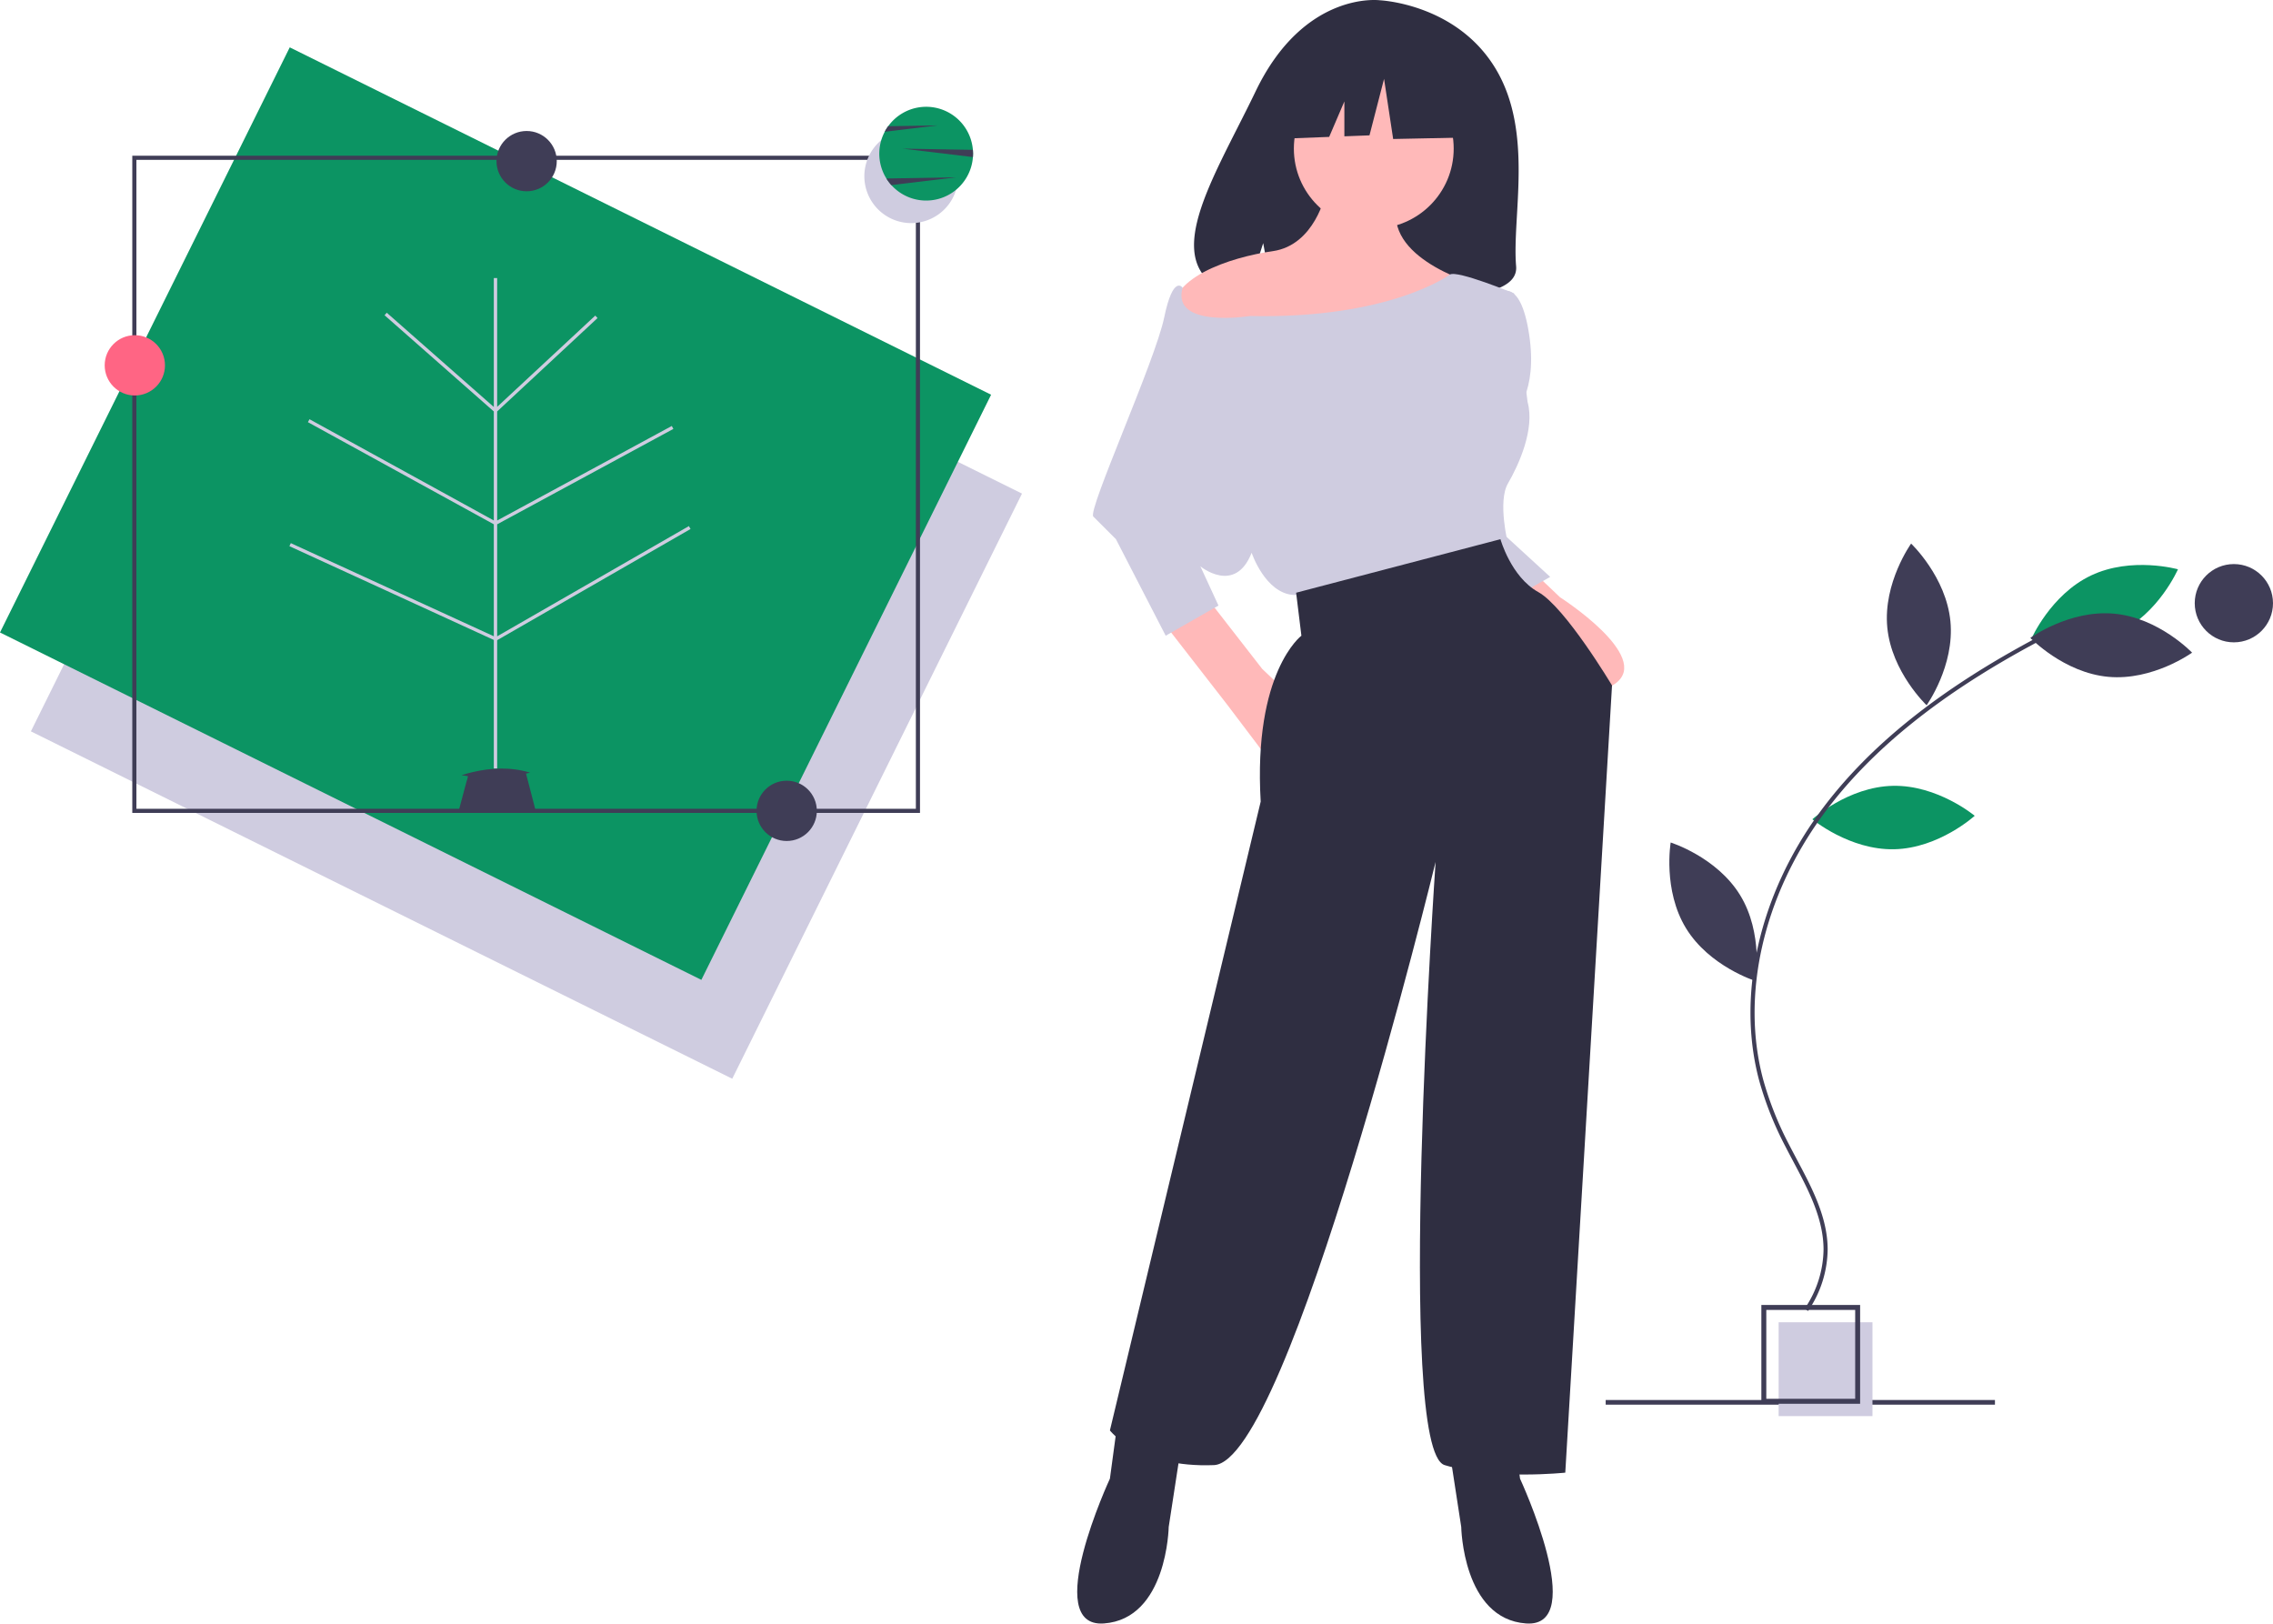 <svg id="ae20d8fd-03d7-410f-9c62-b82eb9653cfd" data-name="Layer 1" xmlns="http://www.w3.org/2000/svg" width="1103.606" height="788.196" viewBox="0 0 1103.606 788.196"><title>eco_conscious</title><rect x="779.606" y="679.67" width="189" height="2.262" fill="#3f3d56"/><rect x="113.802" y="194.744" width="380" height="317" transform="translate(140.124 -154.035) rotate(26.346)" fill="#cfcce0"/><rect x="98.802" y="146.744" width="380" height="317" transform="translate(117.264 -152.364) rotate(26.346)" fill="#0c9463"/><polygon points="335.28 256.82 334.47 255.41 241.388 308.917 241.388 254.54 326.944 208.228 326.171 206.798 241.388 252.692 241.388 199.738 290.127 154.404 289.021 153.213 241.388 197.517 241.388 134.988 239.762 134.988 239.762 197.585 187.782 151.818 186.708 153.039 239.762 199.752 239.762 252.682 150.275 203.526 149.492 204.95 239.762 254.537 239.762 308.898 141.193 263.679 140.515 265.158 239.762 310.687 239.762 373.124 241.388 373.124 241.388 310.793 335.28 256.82" fill="#cfcce0"/><path d="M304.518,434.982h-.016l-.057-.211-.854-3.309c.658-.138,1.317-.301,1.959-.472-9.812-2.951-19.519-2.179-27.51-.333h-.016c-2.032.463-3.943,1.008-5.723,1.577,1.032.179,2.065.35,3.114.488l-.493,2.049h-.068l-4.065,15.21,12.527-.049,25.046-.106Z" transform="translate(-48.197 -55.902)" fill="#3f3d56"/><path d="M494.88,450.549H112.427V131.504H494.88Zm-380.453-2H492.88V133.504H114.427Z" transform="translate(-48.197 -55.902)" fill="#3f3d56"/><path d="M513.391,141.447c0,.561-.016,1.114-.065,1.658a22.76,22.76,0,1,1-42.825-12.283,20.925,20.925,0,0,1,1.675-2.691,22.753,22.753,0,0,1,41.135,11.462C513.366,140.203,513.391,140.821,513.391,141.447Z" transform="translate(-48.197 -55.902)" fill="#cfcce0"/><path d="M520.643,130.505c0,.561-.016,1.114-.065,1.658a22.76,22.76,0,1,1-42.825-12.283,20.924,20.924,0,0,1,1.675-2.691A22.753,22.753,0,0,1,520.561,128.651C520.618,129.261,520.643,129.879,520.643,130.505Z" transform="translate(-48.197 -55.902)" fill="#0c9463"/><path d="M520.643,130.505c0,.561-.016,1.114-.065,1.658l-34.078-4.097,34.062.585C520.618,129.261,520.643,129.879,520.643,130.505Z" transform="translate(-48.197 -55.902)" fill="#3f3d56"/><path d="M512.513,141.975l-31.526,3.796a22.809,22.809,0,0,1-2.406-3.211Z" transform="translate(-48.197 -55.902)" fill="#3f3d56"/><path d="M503.571,116.774l-25.819,3.105a20.924,20.924,0,0,1,1.675-2.691Z" transform="translate(-48.197 -55.902)" fill="#3f3d56"/><circle cx="381.961" cy="393.647" r="14.633" fill="#3f3d56"/><circle cx="255.691" cy="78.229" r="14.633" fill="#3f3d56"/><circle cx="65.464" cy="177.363" r="14.633" fill="#ff6584"/><rect x="863.581" y="641.928" width="45.558" height="45.558" fill="#cfcce0"/><path d="M951.342,737.393H903.386V689.438h47.956Zm-45.558-2.398h43.16V691.835H905.784Z" transform="translate(-48.197 -55.902)" fill="#3f3d56"/><path d="M774.59,89.632C755.585,57.52,717.984,56.023,717.984,56.023s-36.639-4.685-60.143,44.223c-21.908,45.587-52.143,89.602-4.868,100.273l8.539-26.578,5.288,28.557a184.974,184.974,0,0,0,20.227.346c50.628-1.635,98.843.478,97.291-17.689C782.255,161.003,792.877,120.532,774.59,89.632Z" transform="translate(-48.197 -55.902)" fill="#2f2e41"/><path d="M676.037,394.905l-15.008-14.276-30.748-39.534-22.312,10.483L644.191,398.199l15.695,20.749.045.116s25.624,30.748,43.194,17.57S676.037,394.905,676.037,394.905Z" transform="translate(-48.197 -55.902)" fill="#ffb9b9"/><path d="M805.62,345.854l-15.008-14.276-16.838,17.57,15.695,20.749.045.116s25.624,30.748,43.194,17.57S805.62,345.854,805.62,345.854Z" transform="translate(-48.197 -55.902)" fill="#ffb9b9"/><polygon points="726.308 255.909 752.664 280.069 735.826 289.586 711.666 260.302 726.308 255.909" fill="#cfcce0"/><path d="M775.969,198.335s10.249-8.785,14.642,19.767-7.321,38.801-7.321,38.801Z" transform="translate(-48.197 -55.902)" fill="#cfcce0"/><circle cx="667.008" cy="72.152" r="38.801" fill="#ffb9b9"/><path d="M691.778,150.016s-5.125,24.891-25.624,27.82-52.711,13.178-48.319,32.945S745.221,228.351,745.221,228.351l21.963-33.677s-45.39-11.714-40.998-38.069Z" transform="translate(-48.197 -55.902)" fill="#ffb9b9"/><path d="M752.176,189.184s-28.918,21.597-97.004,20.133c0,0-38.475,6.2-32.782-13.738,0,0-4.556-6.761-8.948,14.47s-37.337,93.709-34.409,96.637l10.982,10.982,24.159,46.855,25.624-14.642-8.785-19.035s16.838,13.91,24.891-6.589c0,0,6.589,19.767,20.499,20.499S780.362,319.864,780.362,319.864s-5.125-20.499,0-29.284,13.178-26.356,9.517-39.534l-6.589-52.711S755.837,186.988,752.176,189.184Z" transform="translate(-48.197 -55.902)" fill="#cfcce0"/><path d="M677.502,343.657l2.562,20.865s-23.427,17.57-19.767,80.531L587.087,750.34s13.91,18.303,50.515,16.838,107.619-292.841,107.619-292.841-19.767,285.52,4.393,292.841,58.568,3.661,58.568,3.661l22.695-382.157s-22.695-38.069-35.873-45.39-18.303-25.624-18.303-25.624Z" transform="translate(-48.197 -55.902)" fill="#2f2e41"/><path d="M590.748,746.68,587.087,773.768s-33.677,72.478-2.928,70.282S615.639,797.195,615.639,797.195l5.857-38.069Z" transform="translate(-48.197 -55.902)" fill="#2f2e41"/><path d="M782.558,746.68l3.661,27.088s33.677,72.478,2.928,70.282-31.48-46.855-31.48-46.855L751.81,759.125Z" transform="translate(-48.197 -55.902)" fill="#2f2e41"/><polygon points="717.991 32.099 680.843 12.641 629.545 20.601 618.931 67.478 645.351 66.462 652.732 49.24 652.732 66.178 664.923 65.709 671.999 38.29 676.421 67.478 719.76 66.593 717.991 32.099" fill="#2f2e41"/><path d="M967.232,437.404c-21.766.467-39.08,16.24-39.08,16.24s17.975,15.016,39.741,14.549,39.08-16.24,39.08-16.24S988.998,436.937,967.232,437.404Z" transform="translate(-48.197 -55.902)" fill="#0c9463"/><path d="M1076.659,363.106c-19.664,9.342-42.213,3.007-42.213,3.007s9.334-21.482,28.998-30.824,42.213-3.007,42.213-3.007S1096.324,353.764,1076.659,363.106Z" transform="translate(-48.197 -55.902)" fill="#0c9463"/><path d="M1074.66,353.822c-21.68-1.981-40.657,11.747-40.657,11.747s16.174,16.941,37.855,18.922,40.657-11.747,40.657-11.747S1096.341,355.804,1074.66,353.822Z" transform="translate(-48.197 -55.902)" fill="#3f3d56"/><path d="M995.186,357.576c2.078,21.671-11.565,40.709-11.565,40.709s-17.013-16.098-19.091-37.77,11.565-40.709,11.565-40.709S993.108,335.905,995.186,357.576Z" transform="translate(-48.197 -55.902)" fill="#3f3d56"/><path d="M893.082,490.486c11.372,18.565,7.459,41.658,7.459,41.658s-22.349-7.007-33.721-25.572-7.459-41.658-7.459-41.658S881.711,471.921,893.082,490.486Z" transform="translate(-48.197 -55.902)" fill="#3f3d56"/><path d="M926.072,692.335l-1.657-1.12a51.919,51.919,0,0,0,9.163-28.792c-.046-15.058-7.442-28.985-14.595-42.454-1.328-2.5-2.651-4.992-3.924-7.482a163.335,163.335,0,0,1-12.704-31.893c-11.095-41.23-.171-89.874,29.219-130.122,23.315-31.929,58.072-59.849,106.254-85.355l.936,1.768c-47.908,25.361-82.441,53.089-105.574,84.768-29.037,39.764-39.842,87.772-28.903,128.423A161.394,161.394,0,0,0,916.839,611.576c1.269,2.481,2.587,4.963,3.91,7.455,7.267,13.684,14.781,27.833,14.829,43.386A53.937,53.937,0,0,1,926.072,692.335Z" transform="translate(-48.197 -55.902)" fill="#3f3d56"/><circle cx="1084.606" cy="292.842" r="19" fill="#3f3d56"/></svg>